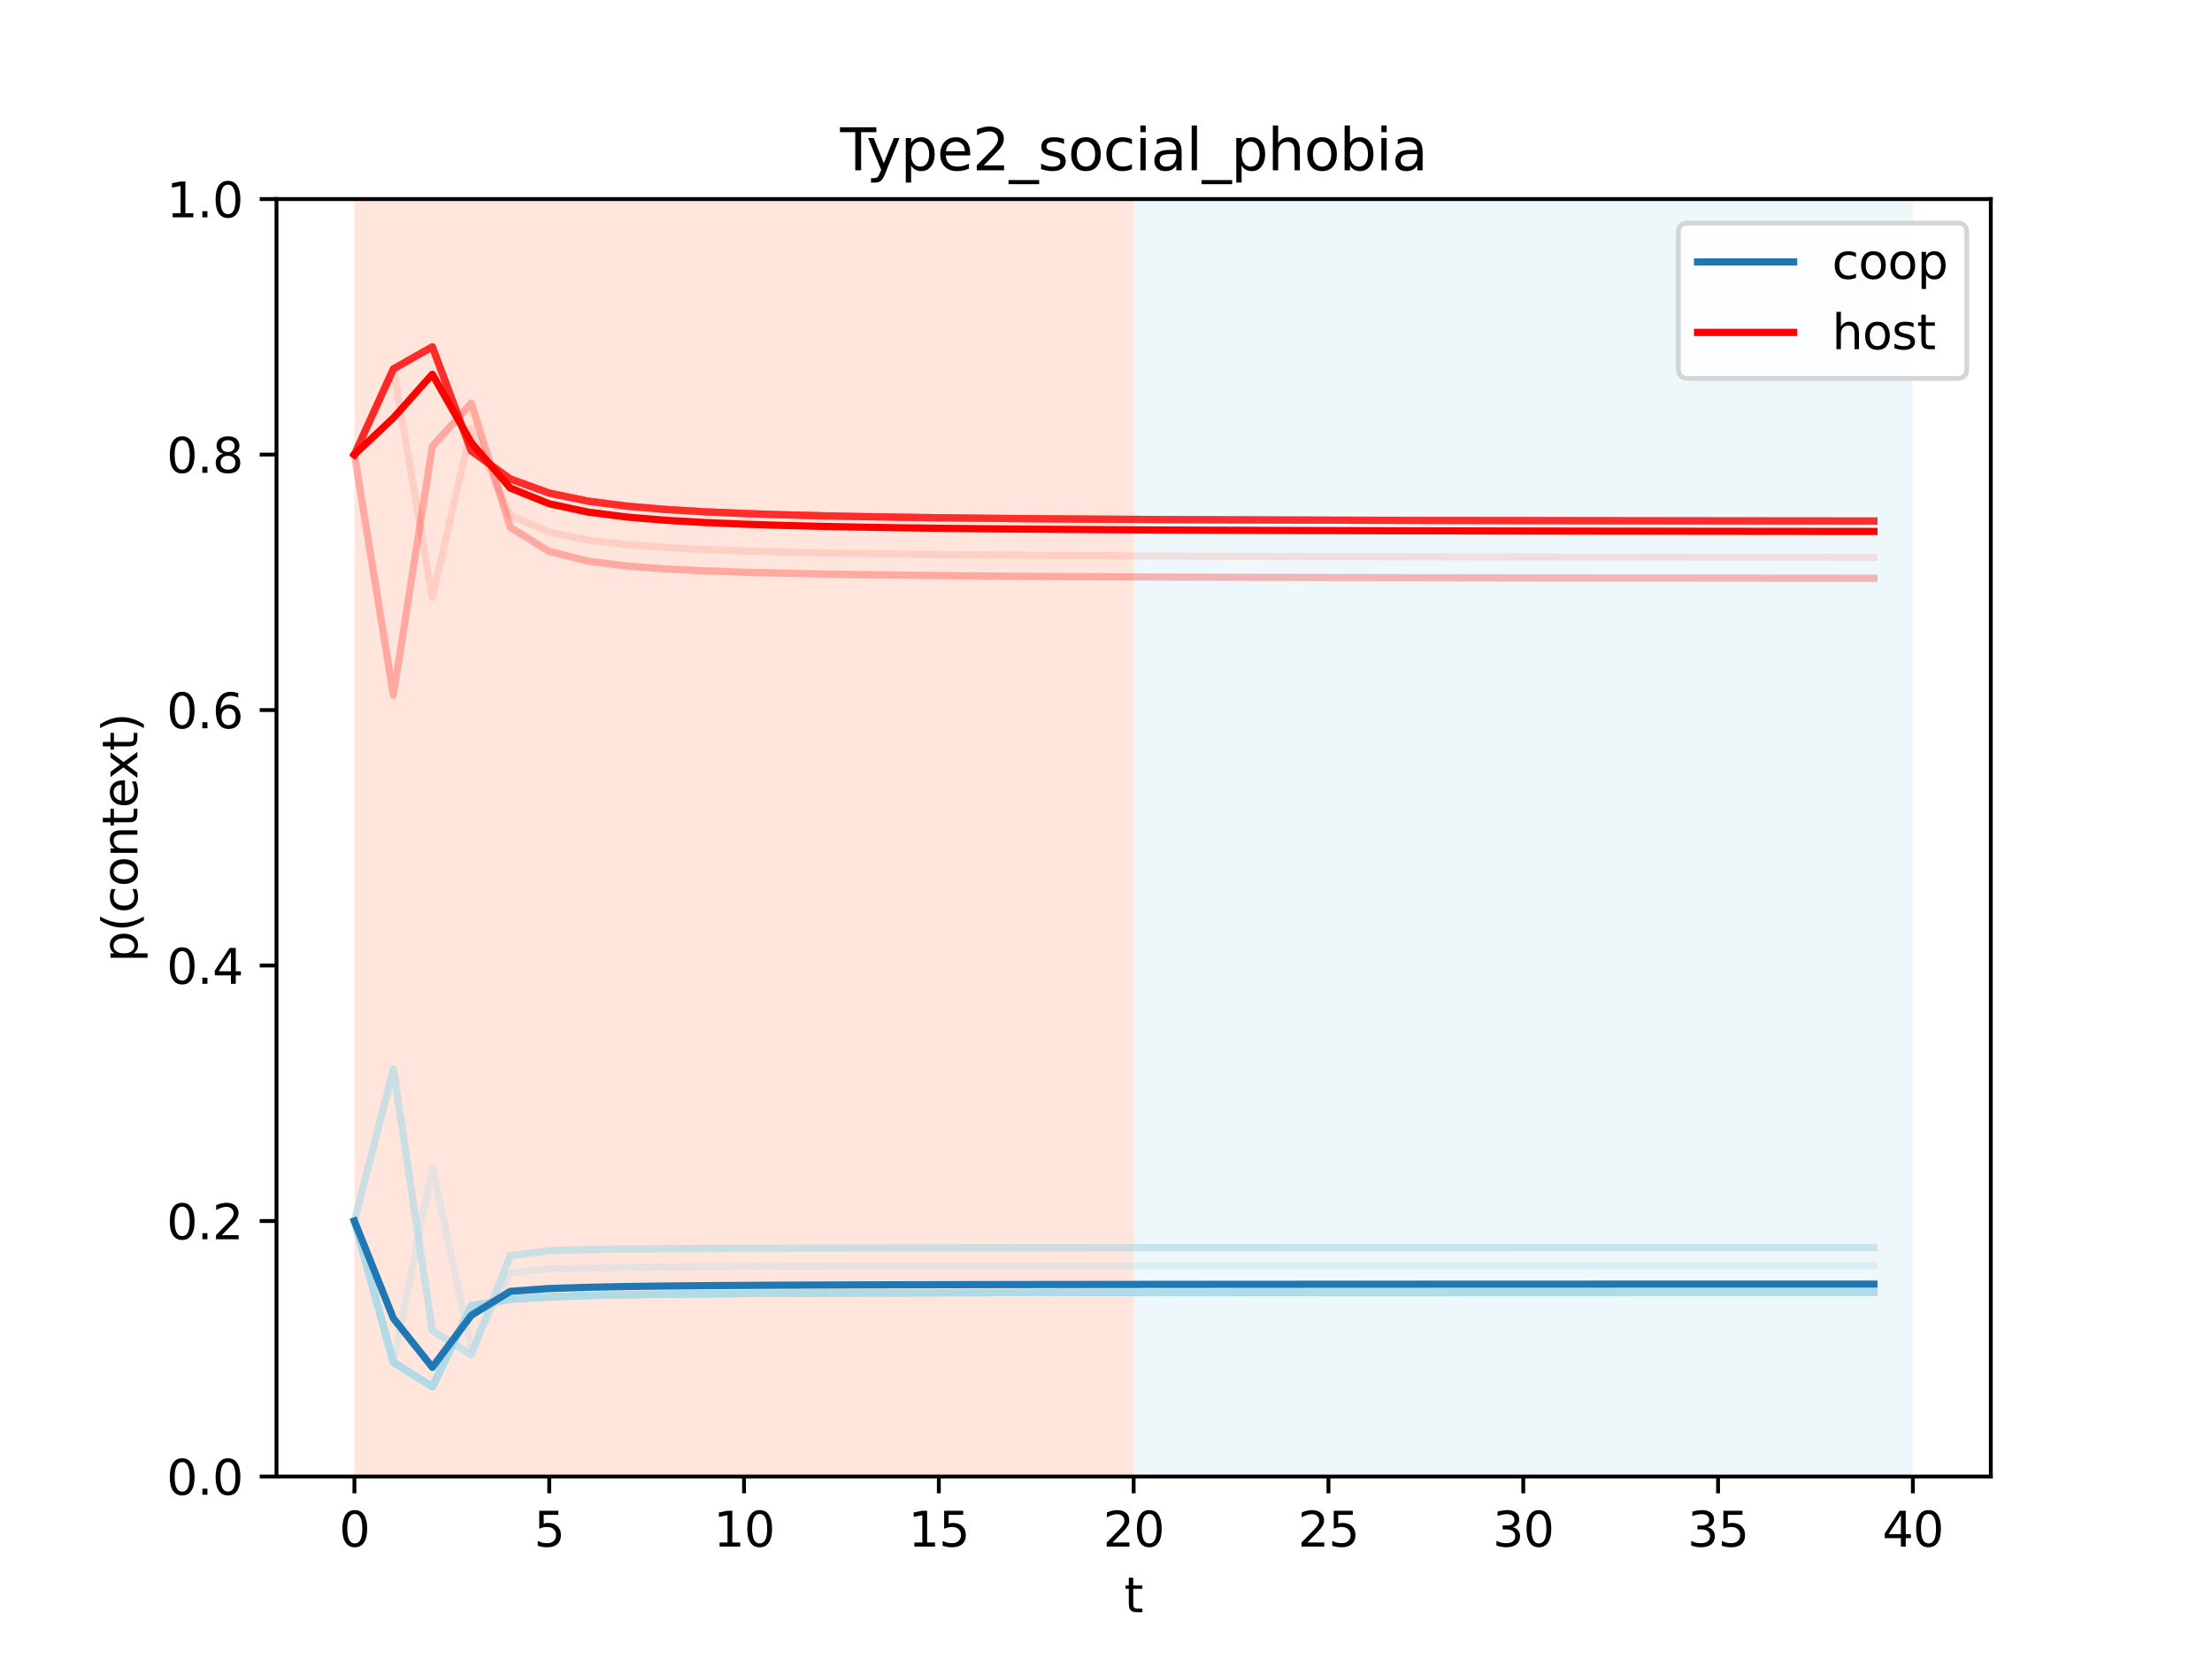<?xml version="1.0" encoding="utf-8" standalone="no"?>
<!DOCTYPE svg PUBLIC "-//W3C//DTD SVG 1.1//EN"
  "http://www.w3.org/Graphics/SVG/1.1/DTD/svg11.dtd">
<svg xmlns:xlink="http://www.w3.org/1999/xlink" width="460.8pt" height="345.6pt" viewBox="0 0 460.8 345.6" xmlns="http://www.w3.org/2000/svg" version="1.1">
 <defs>
  <style type="text/css">*{stroke-linejoin: round; stroke-linecap: butt}</style>
 </defs>
 <g id="figure_1">
  <g id="patch_1">
   <path d="M 0 345.6 
L 460.8 345.6 
L 460.8 0 
L 0 0 
z
" style="fill: #ffffff"/>
  </g>
  <g id="axes_1">
   <g id="patch_2">
    <path d="M 57.6 307.584 
L 414.72 307.584 
L 414.72 41.472 
L 57.6 41.472 
z
" style="fill: #ffffff"/>
   </g>
   <g id="patch_3">
    <path d="M 73.833 307.584 
L 73.833 41.472 
L 236.16 41.472 
L 236.16 307.584 
z
" clip-path="url(#p44772dbe8a)" style="fill: #ff7f50; opacity: 0.2"/>
   </g>
   <g id="patch_4">
    <path d="M 236.16 307.584 
L 236.16 41.472 
L 398.487 41.472 
L 398.487 307.584 
z
" clip-path="url(#p44772dbe8a)" style="fill: #add8e6; opacity: 0.2"/>
   </g>
   <g id="matplotlib.axis_1">
    <g id="xtick_1">
     <g id="line2d_1">
      <defs>
       <path id="m738ee4edea" d="M 0 0 
L 0 3.5 
" style="stroke: #000000; stroke-width: 0.8"/>
      </defs>
      <g>
       <use xlink:href="#m738ee4edea" x="73.833" y="307.584" style="stroke: #000000; stroke-width: 0.8"/>
      </g>
     </g>
     <g id="text_1">
      <!-- 0 -->
      <g transform="translate(70.651 322.182) scale(0.1 -0.1)">
       <defs>
        <path id="DejaVuSans-30" d="M 2034 4250 
Q 1547 4250 1301 3770 
Q 1056 3291 1056 2328 
Q 1056 1369 1301 889 
Q 1547 409 2034 409 
Q 2525 409 2770 889 
Q 3016 1369 3016 2328 
Q 3016 3291 2770 3770 
Q 2525 4250 2034 4250 
z
M 2034 4750 
Q 2819 4750 3233 4129 
Q 3647 3509 3647 2328 
Q 3647 1150 3233 529 
Q 2819 -91 2034 -91 
Q 1250 -91 836 529 
Q 422 1150 422 2328 
Q 422 3509 836 4129 
Q 1250 4750 2034 4750 
z
" transform="scale(0.016)"/>
       </defs>
       <use xlink:href="#DejaVuSans-30"/>
      </g>
     </g>
    </g>
    <g id="xtick_2">
     <g id="line2d_2">
      <g>
       <use xlink:href="#m738ee4edea" x="114.415" y="307.584" style="stroke: #000000; stroke-width: 0.8"/>
      </g>
     </g>
     <g id="text_2">
      <!-- 5 -->
      <g transform="translate(111.233 322.182) scale(0.1 -0.1)">
       <defs>
        <path id="DejaVuSans-35" d="M 691 4666 
L 3169 4666 
L 3169 4134 
L 1269 4134 
L 1269 2991 
Q 1406 3038 1543 3061 
Q 1681 3084 1819 3084 
Q 2600 3084 3056 2656 
Q 3513 2228 3513 1497 
Q 3513 744 3044 326 
Q 2575 -91 1722 -91 
Q 1428 -91 1123 -41 
Q 819 9 494 109 
L 494 744 
Q 775 591 1075 516 
Q 1375 441 1709 441 
Q 2250 441 2565 725 
Q 2881 1009 2881 1497 
Q 2881 1984 2565 2268 
Q 2250 2553 1709 2553 
Q 1456 2553 1204 2497 
Q 953 2441 691 2322 
L 691 4666 
z
" transform="scale(0.016)"/>
       </defs>
       <use xlink:href="#DejaVuSans-35"/>
      </g>
     </g>
    </g>
    <g id="xtick_3">
     <g id="line2d_3">
      <g>
       <use xlink:href="#m738ee4edea" x="154.996" y="307.584" style="stroke: #000000; stroke-width: 0.8"/>
      </g>
     </g>
     <g id="text_3">
      <!-- 10 -->
      <g transform="translate(148.634 322.182) scale(0.1 -0.1)">
       <defs>
        <path id="DejaVuSans-31" d="M 794 531 
L 1825 531 
L 1825 4091 
L 703 3866 
L 703 4441 
L 1819 4666 
L 2450 4666 
L 2450 531 
L 3481 531 
L 3481 0 
L 794 0 
L 794 531 
z
" transform="scale(0.016)"/>
       </defs>
       <use xlink:href="#DejaVuSans-31"/>
       <use xlink:href="#DejaVuSans-30" x="63.623"/>
      </g>
     </g>
    </g>
    <g id="xtick_4">
     <g id="line2d_4">
      <g>
       <use xlink:href="#m738ee4edea" x="195.578" y="307.584" style="stroke: #000000; stroke-width: 0.8"/>
      </g>
     </g>
     <g id="text_4">
      <!-- 15 -->
      <g transform="translate(189.216 322.182) scale(0.1 -0.1)">
       <use xlink:href="#DejaVuSans-31"/>
       <use xlink:href="#DejaVuSans-35" x="63.623"/>
      </g>
     </g>
    </g>
    <g id="xtick_5">
     <g id="line2d_5">
      <g>
       <use xlink:href="#m738ee4edea" x="236.16" y="307.584" style="stroke: #000000; stroke-width: 0.8"/>
      </g>
     </g>
     <g id="text_5">
      <!-- 20 -->
      <g transform="translate(229.798 322.182) scale(0.1 -0.1)">
       <defs>
        <path id="DejaVuSans-32" d="M 1228 531 
L 3431 531 
L 3431 0 
L 469 0 
L 469 531 
Q 828 903 1448 1529 
Q 2069 2156 2228 2338 
Q 2531 2678 2651 2914 
Q 2772 3150 2772 3378 
Q 2772 3750 2511 3984 
Q 2250 4219 1831 4219 
Q 1534 4219 1204 4116 
Q 875 4013 500 3803 
L 500 4441 
Q 881 4594 1212 4672 
Q 1544 4750 1819 4750 
Q 2544 4750 2975 4387 
Q 3406 4025 3406 3419 
Q 3406 3131 3298 2873 
Q 3191 2616 2906 2266 
Q 2828 2175 2409 1742 
Q 1991 1309 1228 531 
z
" transform="scale(0.016)"/>
       </defs>
       <use xlink:href="#DejaVuSans-32"/>
       <use xlink:href="#DejaVuSans-30" x="63.623"/>
      </g>
     </g>
    </g>
    <g id="xtick_6">
     <g id="line2d_6">
      <g>
       <use xlink:href="#m738ee4edea" x="276.742" y="307.584" style="stroke: #000000; stroke-width: 0.8"/>
      </g>
     </g>
     <g id="text_6">
      <!-- 25 -->
      <g transform="translate(270.379 322.182) scale(0.1 -0.1)">
       <use xlink:href="#DejaVuSans-32"/>
       <use xlink:href="#DejaVuSans-35" x="63.623"/>
      </g>
     </g>
    </g>
    <g id="xtick_7">
     <g id="line2d_7">
      <g>
       <use xlink:href="#m738ee4edea" x="317.324" y="307.584" style="stroke: #000000; stroke-width: 0.8"/>
      </g>
     </g>
     <g id="text_7">
      <!-- 30 -->
      <g transform="translate(310.961 322.182) scale(0.1 -0.1)">
       <defs>
        <path id="DejaVuSans-33" d="M 2597 2516 
Q 3050 2419 3304 2112 
Q 3559 1806 3559 1356 
Q 3559 666 3084 287 
Q 2609 -91 1734 -91 
Q 1441 -91 1130 -33 
Q 819 25 488 141 
L 488 750 
Q 750 597 1062 519 
Q 1375 441 1716 441 
Q 2309 441 2620 675 
Q 2931 909 2931 1356 
Q 2931 1769 2642 2001 
Q 2353 2234 1838 2234 
L 1294 2234 
L 1294 2753 
L 1863 2753 
Q 2328 2753 2575 2939 
Q 2822 3125 2822 3475 
Q 2822 3834 2567 4026 
Q 2313 4219 1838 4219 
Q 1578 4219 1281 4162 
Q 984 4106 628 3988 
L 628 4550 
Q 988 4650 1302 4700 
Q 1616 4750 1894 4750 
Q 2613 4750 3031 4423 
Q 3450 4097 3450 3541 
Q 3450 3153 3228 2886 
Q 3006 2619 2597 2516 
z
" transform="scale(0.016)"/>
       </defs>
       <use xlink:href="#DejaVuSans-33"/>
       <use xlink:href="#DejaVuSans-30" x="63.623"/>
      </g>
     </g>
    </g>
    <g id="xtick_8">
     <g id="line2d_8">
      <g>
       <use xlink:href="#m738ee4edea" x="357.905" y="307.584" style="stroke: #000000; stroke-width: 0.8"/>
      </g>
     </g>
     <g id="text_8">
      <!-- 35 -->
      <g transform="translate(351.543 322.182) scale(0.1 -0.1)">
       <use xlink:href="#DejaVuSans-33"/>
       <use xlink:href="#DejaVuSans-35" x="63.623"/>
      </g>
     </g>
    </g>
    <g id="xtick_9">
     <g id="line2d_9">
      <g>
       <use xlink:href="#m738ee4edea" x="398.487" y="307.584" style="stroke: #000000; stroke-width: 0.8"/>
      </g>
     </g>
     <g id="text_9">
      <!-- 40 -->
      <g transform="translate(392.125 322.182) scale(0.1 -0.1)">
       <defs>
        <path id="DejaVuSans-34" d="M 2419 4116 
L 825 1625 
L 2419 1625 
L 2419 4116 
z
M 2253 4666 
L 3047 4666 
L 3047 1625 
L 3713 1625 
L 3713 1100 
L 3047 1100 
L 3047 0 
L 2419 0 
L 2419 1100 
L 313 1100 
L 313 1709 
L 2253 4666 
z
" transform="scale(0.016)"/>
       </defs>
       <use xlink:href="#DejaVuSans-34"/>
       <use xlink:href="#DejaVuSans-30" x="63.623"/>
      </g>
     </g>
    </g>
    <g id="text_10">
     <!-- t -->
     <g transform="translate(234.2 335.861) scale(0.1 -0.1)">
      <defs>
       <path id="DejaVuSans-74" d="M 1172 4494 
L 1172 3500 
L 2356 3500 
L 2356 3053 
L 1172 3053 
L 1172 1153 
Q 1172 725 1289 603 
Q 1406 481 1766 481 
L 2356 481 
L 2356 0 
L 1766 0 
Q 1100 0 847 248 
Q 594 497 594 1153 
L 594 3053 
L 172 3053 
L 172 3500 
L 594 3500 
L 594 4494 
L 1172 4494 
z
" transform="scale(0.016)"/>
      </defs>
      <use xlink:href="#DejaVuSans-74"/>
     </g>
    </g>
   </g>
   <g id="matplotlib.axis_2">
    <g id="ytick_1">
     <g id="line2d_10">
      <defs>
       <path id="mf6fa0352c6" d="M 0 0 
L -3.5 0 
" style="stroke: #000000; stroke-width: 0.8"/>
      </defs>
      <g>
       <use xlink:href="#mf6fa0352c6" x="57.6" y="307.584" style="stroke: #000000; stroke-width: 0.8"/>
      </g>
     </g>
     <g id="text_11">
      <!-- 0.0 -->
      <g transform="translate(34.697 311.383) scale(0.1 -0.1)">
       <defs>
        <path id="DejaVuSans-2e" d="M 684 794 
L 1344 794 
L 1344 0 
L 684 0 
L 684 794 
z
" transform="scale(0.016)"/>
       </defs>
       <use xlink:href="#DejaVuSans-30"/>
       <use xlink:href="#DejaVuSans-2e" x="63.623"/>
       <use xlink:href="#DejaVuSans-30" x="95.41"/>
      </g>
     </g>
    </g>
    <g id="ytick_2">
     <g id="line2d_11">
      <g>
       <use xlink:href="#mf6fa0352c6" x="57.6" y="254.362" style="stroke: #000000; stroke-width: 0.8"/>
      </g>
     </g>
     <g id="text_12">
      <!-- 0.2 -->
      <g transform="translate(34.697 258.161) scale(0.1 -0.1)">
       <use xlink:href="#DejaVuSans-30"/>
       <use xlink:href="#DejaVuSans-2e" x="63.623"/>
       <use xlink:href="#DejaVuSans-32" x="95.41"/>
      </g>
     </g>
    </g>
    <g id="ytick_3">
     <g id="line2d_12">
      <g>
       <use xlink:href="#mf6fa0352c6" x="57.6" y="201.139" style="stroke: #000000; stroke-width: 0.8"/>
      </g>
     </g>
     <g id="text_13">
      <!-- 0.4 -->
      <g transform="translate(34.697 204.938) scale(0.1 -0.1)">
       <use xlink:href="#DejaVuSans-30"/>
       <use xlink:href="#DejaVuSans-2e" x="63.623"/>
       <use xlink:href="#DejaVuSans-34" x="95.41"/>
      </g>
     </g>
    </g>
    <g id="ytick_4">
     <g id="line2d_13">
      <g>
       <use xlink:href="#mf6fa0352c6" x="57.6" y="147.917" style="stroke: #000000; stroke-width: 0.8"/>
      </g>
     </g>
     <g id="text_14">
      <!-- 0.6 -->
      <g transform="translate(34.697 151.716) scale(0.1 -0.1)">
       <defs>
        <path id="DejaVuSans-36" d="M 2113 2584 
Q 1688 2584 1439 2293 
Q 1191 2003 1191 1497 
Q 1191 994 1439 701 
Q 1688 409 2113 409 
Q 2538 409 2786 701 
Q 3034 994 3034 1497 
Q 3034 2003 2786 2293 
Q 2538 2584 2113 2584 
z
M 3366 4563 
L 3366 3988 
Q 3128 4100 2886 4159 
Q 2644 4219 2406 4219 
Q 1781 4219 1451 3797 
Q 1122 3375 1075 2522 
Q 1259 2794 1537 2939 
Q 1816 3084 2150 3084 
Q 2853 3084 3261 2657 
Q 3669 2231 3669 1497 
Q 3669 778 3244 343 
Q 2819 -91 2113 -91 
Q 1303 -91 875 529 
Q 447 1150 447 2328 
Q 447 3434 972 4092 
Q 1497 4750 2381 4750 
Q 2619 4750 2861 4703 
Q 3103 4656 3366 4563 
z
" transform="scale(0.016)"/>
       </defs>
       <use xlink:href="#DejaVuSans-30"/>
       <use xlink:href="#DejaVuSans-2e" x="63.623"/>
       <use xlink:href="#DejaVuSans-36" x="95.41"/>
      </g>
     </g>
    </g>
    <g id="ytick_5">
     <g id="line2d_14">
      <g>
       <use xlink:href="#mf6fa0352c6" x="57.6" y="94.694" style="stroke: #000000; stroke-width: 0.8"/>
      </g>
     </g>
     <g id="text_15">
      <!-- 0.8 -->
      <g transform="translate(34.697 98.494) scale(0.1 -0.1)">
       <defs>
        <path id="DejaVuSans-38" d="M 2034 2216 
Q 1584 2216 1326 1975 
Q 1069 1734 1069 1313 
Q 1069 891 1326 650 
Q 1584 409 2034 409 
Q 2484 409 2743 651 
Q 3003 894 3003 1313 
Q 3003 1734 2745 1975 
Q 2488 2216 2034 2216 
z
M 1403 2484 
Q 997 2584 770 2862 
Q 544 3141 544 3541 
Q 544 4100 942 4425 
Q 1341 4750 2034 4750 
Q 2731 4750 3128 4425 
Q 3525 4100 3525 3541 
Q 3525 3141 3298 2862 
Q 3072 2584 2669 2484 
Q 3125 2378 3379 2068 
Q 3634 1759 3634 1313 
Q 3634 634 3220 271 
Q 2806 -91 2034 -91 
Q 1263 -91 848 271 
Q 434 634 434 1313 
Q 434 1759 690 2068 
Q 947 2378 1403 2484 
z
M 1172 3481 
Q 1172 3119 1398 2916 
Q 1625 2713 2034 2713 
Q 2441 2713 2670 2916 
Q 2900 3119 2900 3481 
Q 2900 3844 2670 4047 
Q 2441 4250 2034 4250 
Q 1625 4250 1398 4047 
Q 1172 3844 1172 3481 
z
" transform="scale(0.016)"/>
       </defs>
       <use xlink:href="#DejaVuSans-30"/>
       <use xlink:href="#DejaVuSans-2e" x="63.623"/>
       <use xlink:href="#DejaVuSans-38" x="95.41"/>
      </g>
     </g>
    </g>
    <g id="ytick_6">
     <g id="line2d_15">
      <g>
       <use xlink:href="#mf6fa0352c6" x="57.6" y="41.472" style="stroke: #000000; stroke-width: 0.8"/>
      </g>
     </g>
     <g id="text_16">
      <!-- 1.0 -->
      <g transform="translate(34.697 45.271) scale(0.1 -0.1)">
       <use xlink:href="#DejaVuSans-31"/>
       <use xlink:href="#DejaVuSans-2e" x="63.623"/>
       <use xlink:href="#DejaVuSans-30" x="95.41"/>
      </g>
     </g>
    </g>
    <g id="text_17">
     <!-- p(context) -->
     <g transform="translate(28.617 200.45) rotate(-90) scale(0.1 -0.1)">
      <defs>
       <path id="DejaVuSans-70" d="M 1159 525 
L 1159 -1331 
L 581 -1331 
L 581 3500 
L 1159 3500 
L 1159 2969 
Q 1341 3281 1617 3432 
Q 1894 3584 2278 3584 
Q 2916 3584 3314 3078 
Q 3713 2572 3713 1747 
Q 3713 922 3314 415 
Q 2916 -91 2278 -91 
Q 1894 -91 1617 61 
Q 1341 213 1159 525 
z
M 3116 1747 
Q 3116 2381 2855 2742 
Q 2594 3103 2138 3103 
Q 1681 3103 1420 2742 
Q 1159 2381 1159 1747 
Q 1159 1113 1420 752 
Q 1681 391 2138 391 
Q 2594 391 2855 752 
Q 3116 1113 3116 1747 
z
" transform="scale(0.016)"/>
       <path id="DejaVuSans-28" d="M 1984 4856 
Q 1566 4138 1362 3434 
Q 1159 2731 1159 2009 
Q 1159 1288 1364 580 
Q 1569 -128 1984 -844 
L 1484 -844 
Q 1016 -109 783 600 
Q 550 1309 550 2009 
Q 550 2706 781 3412 
Q 1013 4119 1484 4856 
L 1984 4856 
z
" transform="scale(0.016)"/>
       <path id="DejaVuSans-63" d="M 3122 3366 
L 3122 2828 
Q 2878 2963 2633 3030 
Q 2388 3097 2138 3097 
Q 1578 3097 1268 2742 
Q 959 2388 959 1747 
Q 959 1106 1268 751 
Q 1578 397 2138 397 
Q 2388 397 2633 464 
Q 2878 531 3122 666 
L 3122 134 
Q 2881 22 2623 -34 
Q 2366 -91 2075 -91 
Q 1284 -91 818 406 
Q 353 903 353 1747 
Q 353 2603 823 3093 
Q 1294 3584 2113 3584 
Q 2378 3584 2631 3529 
Q 2884 3475 3122 3366 
z
" transform="scale(0.016)"/>
       <path id="DejaVuSans-6f" d="M 1959 3097 
Q 1497 3097 1228 2736 
Q 959 2375 959 1747 
Q 959 1119 1226 758 
Q 1494 397 1959 397 
Q 2419 397 2687 759 
Q 2956 1122 2956 1747 
Q 2956 2369 2687 2733 
Q 2419 3097 1959 3097 
z
M 1959 3584 
Q 2709 3584 3137 3096 
Q 3566 2609 3566 1747 
Q 3566 888 3137 398 
Q 2709 -91 1959 -91 
Q 1206 -91 779 398 
Q 353 888 353 1747 
Q 353 2609 779 3096 
Q 1206 3584 1959 3584 
z
" transform="scale(0.016)"/>
       <path id="DejaVuSans-6e" d="M 3513 2113 
L 3513 0 
L 2938 0 
L 2938 2094 
Q 2938 2591 2744 2837 
Q 2550 3084 2163 3084 
Q 1697 3084 1428 2787 
Q 1159 2491 1159 1978 
L 1159 0 
L 581 0 
L 581 3500 
L 1159 3500 
L 1159 2956 
Q 1366 3272 1645 3428 
Q 1925 3584 2291 3584 
Q 2894 3584 3203 3211 
Q 3513 2838 3513 2113 
z
" transform="scale(0.016)"/>
       <path id="DejaVuSans-65" d="M 3597 1894 
L 3597 1613 
L 953 1613 
Q 991 1019 1311 708 
Q 1631 397 2203 397 
Q 2534 397 2845 478 
Q 3156 559 3463 722 
L 3463 178 
Q 3153 47 2828 -22 
Q 2503 -91 2169 -91 
Q 1331 -91 842 396 
Q 353 884 353 1716 
Q 353 2575 817 3079 
Q 1281 3584 2069 3584 
Q 2775 3584 3186 3129 
Q 3597 2675 3597 1894 
z
M 3022 2063 
Q 3016 2534 2758 2815 
Q 2500 3097 2075 3097 
Q 1594 3097 1305 2825 
Q 1016 2553 972 2059 
L 3022 2063 
z
" transform="scale(0.016)"/>
       <path id="DejaVuSans-78" d="M 3513 3500 
L 2247 1797 
L 3578 0 
L 2900 0 
L 1881 1375 
L 863 0 
L 184 0 
L 1544 1831 
L 300 3500 
L 978 3500 
L 1906 2253 
L 2834 3500 
L 3513 3500 
z
" transform="scale(0.016)"/>
       <path id="DejaVuSans-29" d="M 513 4856 
L 1013 4856 
Q 1481 4119 1714 3412 
Q 1947 2706 1947 2009 
Q 1947 1309 1714 600 
Q 1481 -109 1013 -844 
L 513 -844 
Q 928 -128 1133 580 
Q 1338 1288 1338 2009 
Q 1338 2731 1133 3434 
Q 928 4138 513 4856 
z
" transform="scale(0.016)"/>
      </defs>
      <use xlink:href="#DejaVuSans-70"/>
      <use xlink:href="#DejaVuSans-28" x="63.477"/>
      <use xlink:href="#DejaVuSans-63" x="102.49"/>
      <use xlink:href="#DejaVuSans-6f" x="157.471"/>
      <use xlink:href="#DejaVuSans-6e" x="218.652"/>
      <use xlink:href="#DejaVuSans-74" x="282.031"/>
      <use xlink:href="#DejaVuSans-65" x="321.24"/>
      <use xlink:href="#DejaVuSans-78" x="381.014"/>
      <use xlink:href="#DejaVuSans-74" x="440.193"/>
      <use xlink:href="#DejaVuSans-29" x="479.402"/>
     </g>
    </g>
   </g>
   <g id="line2d_16">
    <path d="M 73.833 254.362 
L 81.949 283.806 
L 90.065 288.869 
L 98.182 272.012 
L 106.298 270.643 
L 114.415 270.163 
L 122.531 269.891 
L 130.647 269.72 
L 138.764 269.605 
L 146.88 269.523 
L 154.996 269.462 
L 163.113 269.415 
L 171.229 269.378 
L 179.345 269.349 
L 187.462 269.325 
L 195.578 269.305 
L 203.695 269.288 
L 211.811 269.274 
L 219.927 269.262 
L 228.044 269.252 
L 236.16 269.243 
L 244.276 269.235 
L 252.393 269.228 
L 260.509 269.222 
L 268.625 269.216 
L 276.742 269.211 
L 284.858 269.207 
L 292.975 269.203 
L 301.091 269.2 
L 309.207 269.197 
L 317.324 269.194 
L 325.44 269.191 
L 333.556 269.189 
L 341.673 269.186 
L 349.789 269.184 
L 357.905 269.183 
L 366.022 269.181 
L 374.138 269.179 
L 382.255 269.178 
L 390.371 269.176 
" clip-path="url(#p44772dbe8a)" style="fill: none; stroke: #add8e6; stroke-opacity: 0.3; stroke-width: 1.5; stroke-linecap: square"/>
   </g>
   <g id="line2d_17">
    <path d="M 73.833 254.362 
L 81.949 283.806 
L 90.065 288.869 
L 98.182 272.012 
L 106.298 270.643 
L 114.415 270.163 
L 122.531 269.891 
L 130.647 269.72 
L 138.764 269.605 
L 146.88 269.523 
L 154.996 269.462 
L 163.113 269.415 
L 171.229 269.378 
L 179.345 269.349 
L 187.462 269.325 
L 195.578 269.305 
L 203.695 269.288 
L 211.811 269.274 
L 219.927 269.262 
L 228.044 269.252 
L 236.16 269.243 
L 244.276 269.235 
L 252.393 269.228 
L 260.509 269.222 
L 268.625 269.216 
L 276.742 269.211 
L 284.858 269.207 
L 292.975 269.203 
L 301.091 269.2 
L 309.207 269.197 
L 317.324 269.194 
L 325.44 269.191 
L 333.556 269.189 
L 341.673 269.186 
L 349.789 269.184 
L 357.905 269.183 
L 366.022 269.181 
L 374.138 269.179 
L 382.255 269.178 
L 390.371 269.176 
" clip-path="url(#p44772dbe8a)" style="fill: none; stroke: #add8e6; stroke-opacity: 0.3; stroke-width: 1.5; stroke-linecap: square"/>
   </g>
   <g id="line2d_18">
    <path d="M 73.833 254.362 
L 81.949 283.806 
L 90.065 288.869 
L 98.182 272.012 
L 106.298 270.643 
L 114.415 270.163 
L 122.531 269.891 
L 130.647 269.72 
L 138.764 269.605 
L 146.88 269.523 
L 154.996 269.462 
L 163.113 269.415 
L 171.229 269.378 
L 179.345 269.349 
L 187.462 269.325 
L 195.578 269.305 
L 203.695 269.288 
L 211.811 269.274 
L 219.927 269.262 
L 228.044 269.252 
L 236.16 269.243 
L 244.276 269.235 
L 252.393 269.228 
L 260.509 269.222 
L 268.625 269.216 
L 276.742 269.211 
L 284.858 269.207 
L 292.975 269.203 
L 301.091 269.2 
L 309.207 269.197 
L 317.324 269.194 
L 325.44 269.191 
L 333.556 269.189 
L 341.673 269.186 
L 349.789 269.184 
L 357.905 269.183 
L 366.022 269.181 
L 374.138 269.179 
L 382.255 269.178 
L 390.371 269.176 
" clip-path="url(#p44772dbe8a)" style="fill: none; stroke: #add8e6; stroke-opacity: 0.3; stroke-width: 1.5; stroke-linecap: square"/>
   </g>
   <g id="line2d_19">
    <path d="M 73.833 254.362 
L 81.949 283.806 
L 90.065 288.869 
L 98.182 272.012 
L 106.298 270.643 
L 114.415 270.163 
L 122.531 269.891 
L 130.647 269.72 
L 138.764 269.605 
L 146.88 269.523 
L 154.996 269.462 
L 163.113 269.415 
L 171.229 269.378 
L 179.345 269.349 
L 187.462 269.325 
L 195.578 269.305 
L 203.695 269.288 
L 211.811 269.274 
L 219.927 269.262 
L 228.044 269.252 
L 236.16 269.243 
L 244.276 269.235 
L 252.393 269.228 
L 260.509 269.222 
L 268.625 269.216 
L 276.742 269.211 
L 284.858 269.207 
L 292.975 269.203 
L 301.091 269.2 
L 309.207 269.197 
L 317.324 269.194 
L 325.44 269.191 
L 333.556 269.189 
L 341.673 269.186 
L 349.789 269.184 
L 357.905 269.183 
L 366.022 269.181 
L 374.138 269.179 
L 382.255 269.178 
L 390.371 269.176 
" clip-path="url(#p44772dbe8a)" style="fill: none; stroke: #add8e6; stroke-opacity: 0.3; stroke-width: 1.5; stroke-linecap: square"/>
   </g>
   <g id="line2d_20">
    <path d="M 73.833 254.362 
L 81.949 283.806 
L 90.065 288.869 
L 98.182 272.012 
L 106.298 270.643 
L 114.415 270.163 
L 122.531 269.891 
L 130.647 269.72 
L 138.764 269.605 
L 146.88 269.523 
L 154.996 269.462 
L 163.113 269.415 
L 171.229 269.378 
L 179.345 269.349 
L 187.462 269.325 
L 195.578 269.305 
L 203.695 269.288 
L 211.811 269.274 
L 219.927 269.262 
L 228.044 269.252 
L 236.16 269.243 
L 244.276 269.235 
L 252.393 269.228 
L 260.509 269.222 
L 268.625 269.216 
L 276.742 269.211 
L 284.858 269.207 
L 292.975 269.203 
L 301.091 269.2 
L 309.207 269.197 
L 317.324 269.194 
L 325.44 269.191 
L 333.556 269.189 
L 341.673 269.186 
L 349.789 269.184 
L 357.905 269.183 
L 366.022 269.181 
L 374.138 269.179 
L 382.255 269.178 
L 390.371 269.176 
" clip-path="url(#p44772dbe8a)" style="fill: none; stroke: #add8e6; stroke-opacity: 0.3; stroke-width: 1.5; stroke-linecap: square"/>
   </g>
   <g id="line2d_21">
    <path d="M 73.833 254.362 
L 81.949 283.806 
L 90.065 288.869 
L 98.182 272.012 
L 106.298 270.643 
L 114.415 270.163 
L 122.531 269.891 
L 130.647 269.72 
L 138.764 269.605 
L 146.88 269.523 
L 154.996 269.462 
L 163.113 269.415 
L 171.229 269.378 
L 179.345 269.349 
L 187.462 269.325 
L 195.578 269.305 
L 203.695 269.288 
L 211.811 269.274 
L 219.927 269.262 
L 228.044 269.252 
L 236.16 269.243 
L 244.276 269.235 
L 252.393 269.228 
L 260.509 269.222 
L 268.625 269.216 
L 276.742 269.211 
L 284.858 269.207 
L 292.975 269.203 
L 301.091 269.2 
L 309.207 269.197 
L 317.324 269.194 
L 325.44 269.191 
L 333.556 269.189 
L 341.673 269.186 
L 349.789 269.184 
L 357.905 269.183 
L 366.022 269.181 
L 374.138 269.179 
L 382.255 269.178 
L 390.371 269.176 
" clip-path="url(#p44772dbe8a)" style="fill: none; stroke: #add8e6; stroke-opacity: 0.3; stroke-width: 1.5; stroke-linecap: square"/>
   </g>
   <g id="line2d_22">
    <path d="M 73.833 254.362 
L 81.949 283.806 
L 90.065 243.297 
L 98.182 281.098 
L 106.298 265.144 
L 114.415 264.351 
L 122.531 264.139 
L 130.647 264.019 
L 138.764 263.941 
L 146.88 263.885 
L 154.996 263.844 
L 163.113 263.813 
L 171.229 263.788 
L 179.345 263.768 
L 187.462 263.751 
L 195.578 263.737 
L 203.695 263.726 
L 211.811 263.716 
L 219.927 263.708 
L 228.044 263.701 
L 236.16 263.695 
L 244.276 263.689 
L 252.393 263.684 
L 260.509 263.68 
L 268.625 263.676 
L 276.742 263.673 
L 284.858 263.67 
L 292.975 263.667 
L 301.091 263.665 
L 309.207 263.663 
L 317.324 263.661 
L 325.44 263.659 
L 333.556 263.657 
L 341.673 263.656 
L 349.789 263.654 
L 357.905 263.653 
L 366.022 263.652 
L 374.138 263.651 
L 382.255 263.65 
L 390.371 263.649 
" clip-path="url(#p44772dbe8a)" style="fill: none; stroke: #add8e6; stroke-opacity: 0.3; stroke-width: 1.5; stroke-linecap: square"/>
   </g>
   <g id="line2d_23">
    <path d="M 73.833 254.362 
L 81.949 222.664 
L 90.065 277.187 
L 98.182 282.245 
L 106.298 261.572 
L 114.415 260.527 
L 122.531 260.308 
L 130.647 260.197 
L 138.764 260.129 
L 146.88 260.081 
L 154.996 260.045 
L 163.113 260.018 
L 171.229 259.996 
L 179.345 259.979 
L 187.462 259.964 
L 195.578 259.952 
L 203.695 259.942 
L 211.811 259.934 
L 219.927 259.926 
L 228.044 259.92 
L 236.16 259.915 
L 244.276 259.91 
L 252.393 259.905 
L 260.509 259.902 
L 268.625 259.898 
L 276.742 259.895 
L 284.858 259.893 
L 292.975 259.89 
L 301.091 259.888 
L 309.207 259.886 
L 317.324 259.884 
L 325.44 259.883 
L 333.556 259.881 
L 341.673 259.88 
L 349.789 259.879 
L 357.905 259.877 
L 366.022 259.876 
L 374.138 259.875 
L 382.255 259.874 
L 390.371 259.874 
" clip-path="url(#p44772dbe8a)" style="fill: none; stroke: #add8e6; stroke-opacity: 0.3; stroke-width: 1.5; stroke-linecap: square"/>
   </g>
   <g id="line2d_24">
    <path d="M 73.833 254.362 
L 81.949 283.806 
L 90.065 288.869 
L 98.182 272.012 
L 106.298 270.643 
L 114.415 270.163 
L 122.531 269.891 
L 130.647 269.72 
L 138.764 269.605 
L 146.88 269.523 
L 154.996 269.462 
L 163.113 269.415 
L 171.229 269.378 
L 179.345 269.349 
L 187.462 269.325 
L 195.578 269.305 
L 203.695 269.288 
L 211.811 269.274 
L 219.927 269.262 
L 228.044 269.252 
L 236.16 269.243 
L 244.276 269.235 
L 252.393 269.228 
L 260.509 269.222 
L 268.625 269.216 
L 276.742 269.211 
L 284.858 269.207 
L 292.975 269.203 
L 301.091 269.2 
L 309.207 269.197 
L 317.324 269.194 
L 325.44 269.191 
L 333.556 269.189 
L 341.673 269.186 
L 349.789 269.184 
L 357.905 269.183 
L 366.022 269.181 
L 374.138 269.179 
L 382.255 269.178 
L 390.371 269.176 
" clip-path="url(#p44772dbe8a)" style="fill: none; stroke: #add8e6; stroke-opacity: 0.3; stroke-width: 1.5; stroke-linecap: square"/>
   </g>
   <g id="line2d_25">
    <path d="M 73.833 254.362 
L 81.949 283.806 
L 90.065 288.869 
L 98.182 272.012 
L 106.298 270.643 
L 114.415 270.163 
L 122.531 269.891 
L 130.647 269.72 
L 138.764 269.605 
L 146.88 269.523 
L 154.996 269.462 
L 163.113 269.415 
L 171.229 269.378 
L 179.345 269.349 
L 187.462 269.325 
L 195.578 269.305 
L 203.695 269.288 
L 211.811 269.274 
L 219.927 269.262 
L 228.044 269.252 
L 236.16 269.243 
L 244.276 269.235 
L 252.393 269.228 
L 260.509 269.222 
L 268.625 269.216 
L 276.742 269.211 
L 284.858 269.207 
L 292.975 269.203 
L 301.091 269.2 
L 309.207 269.197 
L 317.324 269.194 
L 325.44 269.191 
L 333.556 269.189 
L 341.673 269.186 
L 349.789 269.184 
L 357.905 269.183 
L 366.022 269.181 
L 374.138 269.179 
L 382.255 269.178 
L 390.371 269.176 
" clip-path="url(#p44772dbe8a)" style="fill: none; stroke: #add8e6; stroke-opacity: 0.3; stroke-width: 1.5; stroke-linecap: square"/>
   </g>
   <g id="line2d_26">
    <path d="M 73.833 254.362 
L 81.949 283.806 
L 90.065 288.869 
L 98.182 272.012 
L 106.298 270.643 
L 114.415 270.163 
L 122.531 269.891 
L 130.647 269.72 
L 138.764 269.605 
L 146.88 269.523 
L 154.996 269.462 
L 163.113 269.415 
L 171.229 269.378 
L 179.345 269.349 
L 187.462 269.325 
L 195.578 269.305 
L 203.695 269.288 
L 211.811 269.274 
L 219.927 269.262 
L 228.044 269.252 
L 236.16 269.243 
L 244.276 269.235 
L 252.393 269.228 
L 260.509 269.222 
L 268.625 269.216 
L 276.742 269.211 
L 284.858 269.207 
L 292.975 269.203 
L 301.091 269.2 
L 309.207 269.197 
L 317.324 269.194 
L 325.44 269.191 
L 333.556 269.189 
L 341.673 269.186 
L 349.789 269.184 
L 357.905 269.183 
L 366.022 269.181 
L 374.138 269.179 
L 382.255 269.178 
L 390.371 269.176 
" clip-path="url(#p44772dbe8a)" style="fill: none; stroke: #add8e6; stroke-opacity: 0.3; stroke-width: 1.5; stroke-linecap: square"/>
   </g>
   <g id="line2d_27">
    <path d="M 73.833 254.362 
L 81.949 283.806 
L 90.065 288.869 
L 98.182 272.012 
L 106.298 270.643 
L 114.415 270.163 
L 122.531 269.891 
L 130.647 269.72 
L 138.764 269.605 
L 146.88 269.523 
L 154.996 269.462 
L 163.113 269.415 
L 171.229 269.378 
L 179.345 269.349 
L 187.462 269.325 
L 195.578 269.305 
L 203.695 269.288 
L 211.811 269.274 
L 219.927 269.262 
L 228.044 269.252 
L 236.16 269.243 
L 244.276 269.235 
L 252.393 269.228 
L 260.509 269.222 
L 268.625 269.216 
L 276.742 269.211 
L 284.858 269.207 
L 292.975 269.203 
L 301.091 269.2 
L 309.207 269.197 
L 317.324 269.194 
L 325.44 269.191 
L 333.556 269.189 
L 341.673 269.186 
L 349.789 269.184 
L 357.905 269.183 
L 366.022 269.181 
L 374.138 269.179 
L 382.255 269.178 
L 390.371 269.176 
" clip-path="url(#p44772dbe8a)" style="fill: none; stroke: #add8e6; stroke-opacity: 0.3; stroke-width: 1.5; stroke-linecap: square"/>
   </g>
   <g id="line2d_28">
    <path d="M 73.833 254.362 
L 81.949 283.806 
L 90.065 288.869 
L 98.182 272.012 
L 106.298 270.643 
L 114.415 270.163 
L 122.531 269.891 
L 130.647 269.72 
L 138.764 269.605 
L 146.88 269.523 
L 154.996 269.462 
L 163.113 269.415 
L 171.229 269.378 
L 179.345 269.349 
L 187.462 269.325 
L 195.578 269.305 
L 203.695 269.288 
L 211.811 269.274 
L 219.927 269.262 
L 228.044 269.252 
L 236.16 269.243 
L 244.276 269.235 
L 252.393 269.228 
L 260.509 269.222 
L 268.625 269.216 
L 276.742 269.211 
L 284.858 269.207 
L 292.975 269.203 
L 301.091 269.2 
L 309.207 269.197 
L 317.324 269.194 
L 325.44 269.191 
L 333.556 269.189 
L 341.673 269.186 
L 349.789 269.184 
L 357.905 269.183 
L 366.022 269.181 
L 374.138 269.179 
L 382.255 269.178 
L 390.371 269.176 
" clip-path="url(#p44772dbe8a)" style="fill: none; stroke: #add8e6; stroke-opacity: 0.3; stroke-width: 1.5; stroke-linecap: square"/>
   </g>
   <g id="line2d_29">
    <path d="M 73.833 254.362 
L 81.949 283.806 
L 90.065 288.869 
L 98.182 272.012 
L 106.298 270.643 
L 114.415 270.163 
L 122.531 269.891 
L 130.647 269.72 
L 138.764 269.605 
L 146.88 269.523 
L 154.996 269.462 
L 163.113 269.415 
L 171.229 269.378 
L 179.345 269.349 
L 187.462 269.325 
L 195.578 269.305 
L 203.695 269.288 
L 211.811 269.274 
L 219.927 269.262 
L 228.044 269.252 
L 236.16 269.243 
L 244.276 269.235 
L 252.393 269.228 
L 260.509 269.222 
L 268.625 269.216 
L 276.742 269.211 
L 284.858 269.207 
L 292.975 269.203 
L 301.091 269.2 
L 309.207 269.197 
L 317.324 269.194 
L 325.44 269.191 
L 333.556 269.189 
L 341.673 269.186 
L 349.789 269.184 
L 357.905 269.183 
L 366.022 269.181 
L 374.138 269.179 
L 382.255 269.178 
L 390.371 269.176 
" clip-path="url(#p44772dbe8a)" style="fill: none; stroke: #add8e6; stroke-opacity: 0.3; stroke-width: 1.5; stroke-linecap: square"/>
   </g>
   <g id="line2d_30">
    <path d="M 73.833 254.362 
L 81.949 283.806 
L 90.065 288.869 
L 98.182 272.012 
L 106.298 270.643 
L 114.415 270.163 
L 122.531 269.891 
L 130.647 269.72 
L 138.764 269.605 
L 146.88 269.523 
L 154.996 269.462 
L 163.113 269.415 
L 171.229 269.378 
L 179.345 269.349 
L 187.462 269.325 
L 195.578 269.305 
L 203.695 269.288 
L 211.811 269.274 
L 219.927 269.262 
L 228.044 269.252 
L 236.16 269.243 
L 244.276 269.235 
L 252.393 269.228 
L 260.509 269.222 
L 268.625 269.216 
L 276.742 269.211 
L 284.858 269.207 
L 292.975 269.203 
L 301.091 269.2 
L 309.207 269.197 
L 317.324 269.194 
L 325.44 269.191 
L 333.556 269.189 
L 341.673 269.186 
L 349.789 269.184 
L 357.905 269.183 
L 366.022 269.181 
L 374.138 269.179 
L 382.255 269.178 
L 390.371 269.176 
" clip-path="url(#p44772dbe8a)" style="fill: none; stroke: #add8e6; stroke-opacity: 0.3; stroke-width: 1.5; stroke-linecap: square"/>
   </g>
   <g id="line2d_31">
    <path d="M 73.833 254.362 
L 81.949 283.806 
L 90.065 288.869 
L 98.182 272.012 
L 106.298 270.643 
L 114.415 270.163 
L 122.531 269.891 
L 130.647 269.72 
L 138.764 269.605 
L 146.88 269.523 
L 154.996 269.462 
L 163.113 269.415 
L 171.229 269.378 
L 179.345 269.349 
L 187.462 269.325 
L 195.578 269.305 
L 203.695 269.288 
L 211.811 269.274 
L 219.927 269.262 
L 228.044 269.252 
L 236.16 269.243 
L 244.276 269.235 
L 252.393 269.228 
L 260.509 269.222 
L 268.625 269.216 
L 276.742 269.211 
L 284.858 269.207 
L 292.975 269.203 
L 301.091 269.2 
L 309.207 269.197 
L 317.324 269.194 
L 325.44 269.191 
L 333.556 269.189 
L 341.673 269.186 
L 349.789 269.184 
L 357.905 269.183 
L 366.022 269.181 
L 374.138 269.179 
L 382.255 269.178 
L 390.371 269.176 
" clip-path="url(#p44772dbe8a)" style="fill: none; stroke: #add8e6; stroke-opacity: 0.3; stroke-width: 1.5; stroke-linecap: square"/>
   </g>
   <g id="line2d_32">
    <path d="M 73.833 254.362 
L 81.949 283.806 
L 90.065 288.869 
L 98.182 272.012 
L 106.298 270.643 
L 114.415 270.163 
L 122.531 269.891 
L 130.647 269.72 
L 138.764 269.605 
L 146.88 269.523 
L 154.996 269.462 
L 163.113 269.415 
L 171.229 269.378 
L 179.345 269.349 
L 187.462 269.325 
L 195.578 269.305 
L 203.695 269.288 
L 211.811 269.274 
L 219.927 269.262 
L 228.044 269.252 
L 236.16 269.243 
L 244.276 269.235 
L 252.393 269.228 
L 260.509 269.222 
L 268.625 269.216 
L 276.742 269.211 
L 284.858 269.207 
L 292.975 269.203 
L 301.091 269.2 
L 309.207 269.197 
L 317.324 269.194 
L 325.44 269.191 
L 333.556 269.189 
L 341.673 269.186 
L 349.789 269.184 
L 357.905 269.183 
L 366.022 269.181 
L 374.138 269.179 
L 382.255 269.178 
L 390.371 269.176 
" clip-path="url(#p44772dbe8a)" style="fill: none; stroke: #add8e6; stroke-opacity: 0.3; stroke-width: 1.5; stroke-linecap: square"/>
   </g>
   <g id="line2d_33">
    <path d="M 73.833 254.362 
L 81.949 222.664 
L 90.065 277.187 
L 98.182 282.245 
L 106.298 261.572 
L 114.415 260.527 
L 122.531 260.308 
L 130.647 260.197 
L 138.764 260.129 
L 146.88 260.081 
L 154.996 260.045 
L 163.113 260.018 
L 171.229 259.996 
L 179.345 259.979 
L 187.462 259.964 
L 195.578 259.952 
L 203.695 259.942 
L 211.811 259.934 
L 219.927 259.926 
L 228.044 259.92 
L 236.16 259.915 
L 244.276 259.91 
L 252.393 259.905 
L 260.509 259.902 
L 268.625 259.898 
L 276.742 259.895 
L 284.858 259.893 
L 292.975 259.89 
L 301.091 259.888 
L 309.207 259.886 
L 317.324 259.884 
L 325.44 259.883 
L 333.556 259.881 
L 341.673 259.88 
L 349.789 259.879 
L 357.905 259.877 
L 366.022 259.876 
L 374.138 259.875 
L 382.255 259.874 
L 390.371 259.874 
" clip-path="url(#p44772dbe8a)" style="fill: none; stroke: #add8e6; stroke-opacity: 0.3; stroke-width: 1.5; stroke-linecap: square"/>
   </g>
   <g id="line2d_34">
    <path d="M 73.833 254.362 
L 81.949 283.806 
L 90.065 288.869 
L 98.182 272.012 
L 106.298 270.643 
L 114.415 270.163 
L 122.531 269.891 
L 130.647 269.72 
L 138.764 269.605 
L 146.88 269.523 
L 154.996 269.462 
L 163.113 269.415 
L 171.229 269.378 
L 179.345 269.349 
L 187.462 269.325 
L 195.578 269.305 
L 203.695 269.288 
L 211.811 269.274 
L 219.927 269.262 
L 228.044 269.252 
L 236.16 269.243 
L 244.276 269.235 
L 252.393 269.228 
L 260.509 269.222 
L 268.625 269.216 
L 276.742 269.211 
L 284.858 269.207 
L 292.975 269.203 
L 301.091 269.2 
L 309.207 269.197 
L 317.324 269.194 
L 325.44 269.191 
L 333.556 269.189 
L 341.673 269.186 
L 349.789 269.184 
L 357.905 269.183 
L 366.022 269.181 
L 374.138 269.179 
L 382.255 269.178 
L 390.371 269.176 
" clip-path="url(#p44772dbe8a)" style="fill: none; stroke: #add8e6; stroke-opacity: 0.3; stroke-width: 1.5; stroke-linecap: square"/>
   </g>
   <g id="line2d_35">
    <path d="M 73.833 254.362 
L 81.949 222.664 
L 90.065 277.187 
L 98.182 282.245 
L 106.298 261.572 
L 114.415 260.527 
L 122.531 260.308 
L 130.647 260.197 
L 138.764 260.129 
L 146.88 260.081 
L 154.996 260.045 
L 163.113 260.018 
L 171.229 259.996 
L 179.345 259.979 
L 187.462 259.964 
L 195.578 259.952 
L 203.695 259.942 
L 211.811 259.934 
L 219.927 259.926 
L 228.044 259.92 
L 236.16 259.915 
L 244.276 259.91 
L 252.393 259.905 
L 260.509 259.902 
L 268.625 259.898 
L 276.742 259.895 
L 284.858 259.893 
L 292.975 259.89 
L 301.091 259.888 
L 309.207 259.886 
L 317.324 259.884 
L 325.44 259.883 
L 333.556 259.881 
L 341.673 259.88 
L 349.789 259.879 
L 357.905 259.877 
L 366.022 259.876 
L 374.138 259.875 
L 382.255 259.874 
L 390.371 259.874 
" clip-path="url(#p44772dbe8a)" style="fill: none; stroke: #add8e6; stroke-opacity: 0.3; stroke-width: 1.5; stroke-linecap: square"/>
   </g>
   <g id="line2d_36">
    <path d="M 73.833 94.694 
L 81.949 76.861 
L 90.065 72.245 
L 98.182 93.951 
L 106.298 99.778 
L 114.415 102.717 
L 122.531 104.403 
L 130.647 105.445 
L 138.764 106.133 
L 146.88 106.615 
L 154.996 106.969 
L 163.113 107.237 
L 171.229 107.445 
L 179.345 107.612 
L 187.462 107.746 
L 195.578 107.856 
L 203.695 107.948 
L 211.811 108.025 
L 219.927 108.091 
L 228.044 108.147 
L 236.16 108.196 
L 244.276 108.238 
L 252.393 108.274 
L 260.509 108.307 
L 268.625 108.335 
L 276.742 108.361 
L 284.858 108.384 
L 292.975 108.404 
L 301.091 108.422 
L 309.207 108.439 
L 317.324 108.454 
L 325.44 108.468 
L 333.556 108.48 
L 341.673 108.491 
L 349.789 108.502 
L 357.905 108.511 
L 366.022 108.52 
L 374.138 108.528 
L 382.255 108.536 
L 390.371 108.543 
" clip-path="url(#p44772dbe8a)" style="fill: none; stroke: #ff0000; stroke-opacity: 0.1; stroke-width: 1.5; stroke-linecap: square"/>
   </g>
   <g id="line2d_37">
    <path d="M 73.833 94.694 
L 81.949 76.861 
L 90.065 72.245 
L 98.182 93.951 
L 106.298 99.778 
L 114.415 102.717 
L 122.531 104.403 
L 130.647 105.445 
L 138.764 106.133 
L 146.88 106.615 
L 154.996 106.969 
L 163.113 107.237 
L 171.229 107.445 
L 179.345 107.612 
L 187.462 107.746 
L 195.578 107.856 
L 203.695 107.948 
L 211.811 108.025 
L 219.927 108.091 
L 228.044 108.147 
L 236.16 108.196 
L 244.276 108.238 
L 252.393 108.274 
L 260.509 108.307 
L 268.625 108.335 
L 276.742 108.361 
L 284.858 108.384 
L 292.975 108.404 
L 301.091 108.422 
L 309.207 108.439 
L 317.324 108.454 
L 325.44 108.468 
L 333.556 108.48 
L 341.673 108.491 
L 349.789 108.502 
L 357.905 108.511 
L 366.022 108.52 
L 374.138 108.528 
L 382.255 108.536 
L 390.371 108.543 
" clip-path="url(#p44772dbe8a)" style="fill: none; stroke: #ff0000; stroke-opacity: 0.1; stroke-width: 1.5; stroke-linecap: square"/>
   </g>
   <g id="line2d_38">
    <path d="M 73.833 94.694 
L 81.949 76.861 
L 90.065 72.245 
L 98.182 93.951 
L 106.298 99.778 
L 114.415 102.717 
L 122.531 104.403 
L 130.647 105.445 
L 138.764 106.133 
L 146.88 106.615 
L 154.996 106.969 
L 163.113 107.237 
L 171.229 107.445 
L 179.345 107.612 
L 187.462 107.746 
L 195.578 107.856 
L 203.695 107.948 
L 211.811 108.025 
L 219.927 108.091 
L 228.044 108.147 
L 236.16 108.196 
L 244.276 108.238 
L 252.393 108.274 
L 260.509 108.307 
L 268.625 108.335 
L 276.742 108.361 
L 284.858 108.384 
L 292.975 108.404 
L 301.091 108.422 
L 309.207 108.439 
L 317.324 108.454 
L 325.44 108.468 
L 333.556 108.48 
L 341.673 108.491 
L 349.789 108.502 
L 357.905 108.511 
L 366.022 108.52 
L 374.138 108.528 
L 382.255 108.536 
L 390.371 108.543 
" clip-path="url(#p44772dbe8a)" style="fill: none; stroke: #ff0000; stroke-opacity: 0.1; stroke-width: 1.5; stroke-linecap: square"/>
   </g>
   <g id="line2d_39">
    <path d="M 73.833 94.694 
L 81.949 76.861 
L 90.065 72.245 
L 98.182 93.951 
L 106.298 99.778 
L 114.415 102.717 
L 122.531 104.403 
L 130.647 105.445 
L 138.764 106.133 
L 146.88 106.615 
L 154.996 106.969 
L 163.113 107.237 
L 171.229 107.445 
L 179.345 107.612 
L 187.462 107.746 
L 195.578 107.856 
L 203.695 107.948 
L 211.811 108.025 
L 219.927 108.091 
L 228.044 108.147 
L 236.16 108.196 
L 244.276 108.238 
L 252.393 108.274 
L 260.509 108.307 
L 268.625 108.335 
L 276.742 108.361 
L 284.858 108.384 
L 292.975 108.404 
L 301.091 108.422 
L 309.207 108.439 
L 317.324 108.454 
L 325.44 108.468 
L 333.556 108.48 
L 341.673 108.491 
L 349.789 108.502 
L 357.905 108.511 
L 366.022 108.52 
L 374.138 108.528 
L 382.255 108.536 
L 390.371 108.543 
" clip-path="url(#p44772dbe8a)" style="fill: none; stroke: #ff0000; stroke-opacity: 0.1; stroke-width: 1.5; stroke-linecap: square"/>
   </g>
   <g id="line2d_40">
    <path d="M 73.833 94.694 
L 81.949 76.861 
L 90.065 72.245 
L 98.182 93.951 
L 106.298 99.778 
L 114.415 102.717 
L 122.531 104.403 
L 130.647 105.445 
L 138.764 106.133 
L 146.88 106.615 
L 154.996 106.969 
L 163.113 107.237 
L 171.229 107.445 
L 179.345 107.612 
L 187.462 107.746 
L 195.578 107.856 
L 203.695 107.948 
L 211.811 108.025 
L 219.927 108.091 
L 228.044 108.147 
L 236.16 108.196 
L 244.276 108.238 
L 252.393 108.274 
L 260.509 108.307 
L 268.625 108.335 
L 276.742 108.361 
L 284.858 108.384 
L 292.975 108.404 
L 301.091 108.422 
L 309.207 108.439 
L 317.324 108.454 
L 325.44 108.468 
L 333.556 108.48 
L 341.673 108.491 
L 349.789 108.502 
L 357.905 108.511 
L 366.022 108.52 
L 374.138 108.528 
L 382.255 108.536 
L 390.371 108.543 
" clip-path="url(#p44772dbe8a)" style="fill: none; stroke: #ff0000; stroke-opacity: 0.1; stroke-width: 1.5; stroke-linecap: square"/>
   </g>
   <g id="line2d_41">
    <path d="M 73.833 94.694 
L 81.949 76.861 
L 90.065 72.245 
L 98.182 93.951 
L 106.298 99.778 
L 114.415 102.717 
L 122.531 104.403 
L 130.647 105.445 
L 138.764 106.133 
L 146.88 106.615 
L 154.996 106.969 
L 163.113 107.237 
L 171.229 107.445 
L 179.345 107.612 
L 187.462 107.746 
L 195.578 107.856 
L 203.695 107.948 
L 211.811 108.025 
L 219.927 108.091 
L 228.044 108.147 
L 236.16 108.196 
L 244.276 108.238 
L 252.393 108.274 
L 260.509 108.307 
L 268.625 108.335 
L 276.742 108.361 
L 284.858 108.384 
L 292.975 108.404 
L 301.091 108.422 
L 309.207 108.439 
L 317.324 108.454 
L 325.44 108.468 
L 333.556 108.48 
L 341.673 108.491 
L 349.789 108.502 
L 357.905 108.511 
L 366.022 108.52 
L 374.138 108.528 
L 382.255 108.536 
L 390.371 108.543 
" clip-path="url(#p44772dbe8a)" style="fill: none; stroke: #ff0000; stroke-opacity: 0.1; stroke-width: 1.5; stroke-linecap: square"/>
   </g>
   <g id="line2d_42">
    <path d="M 73.833 94.694 
L 81.949 76.861 
L 90.065 124.441 
L 98.182 89.228 
L 106.298 107.322 
L 114.415 110.865 
L 122.531 112.529 
L 130.647 113.472 
L 138.764 114.067 
L 146.88 114.477 
L 154.996 114.775 
L 163.113 115.001 
L 171.229 115.178 
L 179.345 115.318 
L 187.462 115.432 
L 195.578 115.525 
L 203.695 115.603 
L 211.811 115.669 
L 219.927 115.724 
L 228.044 115.772 
L 236.16 115.813 
L 244.276 115.849 
L 252.393 115.88 
L 260.509 115.908 
L 268.625 115.932 
L 276.742 115.954 
L 284.858 115.973 
L 292.975 115.991 
L 301.091 116.006 
L 309.207 116.021 
L 317.324 116.033 
L 325.44 116.045 
L 333.556 116.056 
L 341.673 116.065 
L 349.789 116.074 
L 357.905 116.082 
L 366.022 116.09 
L 374.138 116.097 
L 382.255 116.103 
L 390.371 116.109 
" clip-path="url(#p44772dbe8a)" style="fill: none; stroke: #ff0000; stroke-opacity: 0.1; stroke-width: 1.5; stroke-linecap: square"/>
   </g>
   <g id="line2d_43">
    <path d="M 73.833 94.694 
L 81.949 144.821 
L 90.065 92.957 
L 98.182 83.991 
L 106.298 109.857 
L 114.415 114.874 
L 122.531 116.909 
L 130.647 117.929 
L 138.764 118.524 
L 146.88 118.917 
L 154.996 119.2 
L 163.113 119.413 
L 171.229 119.579 
L 179.345 119.711 
L 187.462 119.818 
L 195.578 119.906 
L 203.695 119.98 
L 211.811 120.042 
L 219.927 120.094 
L 228.044 120.139 
L 236.16 120.178 
L 244.276 120.212 
L 252.393 120.241 
L 260.509 120.267 
L 268.625 120.291 
L 276.742 120.311 
L 284.858 120.329 
L 292.975 120.346 
L 301.091 120.361 
L 309.207 120.374 
L 317.324 120.386 
L 325.44 120.397 
L 333.556 120.407 
L 341.673 120.416 
L 349.789 120.425 
L 357.905 120.432 
L 366.022 120.44 
L 374.138 120.446 
L 382.255 120.452 
L 390.371 120.458 
" clip-path="url(#p44772dbe8a)" style="fill: none; stroke: #ff0000; stroke-opacity: 0.1; stroke-width: 1.5; stroke-linecap: square"/>
   </g>
   <g id="line2d_44">
    <path d="M 73.833 94.694 
L 81.949 76.861 
L 90.065 72.245 
L 98.182 93.951 
L 106.298 99.778 
L 114.415 102.717 
L 122.531 104.403 
L 130.647 105.445 
L 138.764 106.133 
L 146.88 106.615 
L 154.996 106.969 
L 163.113 107.237 
L 171.229 107.445 
L 179.345 107.612 
L 187.462 107.746 
L 195.578 107.856 
L 203.695 107.948 
L 211.811 108.025 
L 219.927 108.091 
L 228.044 108.147 
L 236.16 108.196 
L 244.276 108.238 
L 252.393 108.274 
L 260.509 108.307 
L 268.625 108.335 
L 276.742 108.361 
L 284.858 108.384 
L 292.975 108.404 
L 301.091 108.422 
L 309.207 108.439 
L 317.324 108.454 
L 325.44 108.468 
L 333.556 108.48 
L 341.673 108.491 
L 349.789 108.502 
L 357.905 108.511 
L 366.022 108.52 
L 374.138 108.528 
L 382.255 108.536 
L 390.371 108.543 
" clip-path="url(#p44772dbe8a)" style="fill: none; stroke: #ff0000; stroke-opacity: 0.1; stroke-width: 1.5; stroke-linecap: square"/>
   </g>
   <g id="line2d_45">
    <path d="M 73.833 94.694 
L 81.949 76.861 
L 90.065 72.245 
L 98.182 93.951 
L 106.298 99.778 
L 114.415 102.717 
L 122.531 104.403 
L 130.647 105.445 
L 138.764 106.133 
L 146.88 106.615 
L 154.996 106.969 
L 163.113 107.237 
L 171.229 107.445 
L 179.345 107.612 
L 187.462 107.746 
L 195.578 107.856 
L 203.695 107.948 
L 211.811 108.025 
L 219.927 108.091 
L 228.044 108.147 
L 236.16 108.196 
L 244.276 108.238 
L 252.393 108.274 
L 260.509 108.307 
L 268.625 108.335 
L 276.742 108.361 
L 284.858 108.384 
L 292.975 108.404 
L 301.091 108.422 
L 309.207 108.439 
L 317.324 108.454 
L 325.44 108.468 
L 333.556 108.48 
L 341.673 108.491 
L 349.789 108.502 
L 357.905 108.511 
L 366.022 108.52 
L 374.138 108.528 
L 382.255 108.536 
L 390.371 108.543 
" clip-path="url(#p44772dbe8a)" style="fill: none; stroke: #ff0000; stroke-opacity: 0.1; stroke-width: 1.5; stroke-linecap: square"/>
   </g>
   <g id="line2d_46">
    <path d="M 73.833 94.694 
L 81.949 76.861 
L 90.065 72.245 
L 98.182 93.951 
L 106.298 99.778 
L 114.415 102.717 
L 122.531 104.403 
L 130.647 105.445 
L 138.764 106.133 
L 146.88 106.615 
L 154.996 106.969 
L 163.113 107.237 
L 171.229 107.445 
L 179.345 107.612 
L 187.462 107.746 
L 195.578 107.856 
L 203.695 107.948 
L 211.811 108.025 
L 219.927 108.091 
L 228.044 108.147 
L 236.16 108.196 
L 244.276 108.238 
L 252.393 108.274 
L 260.509 108.307 
L 268.625 108.335 
L 276.742 108.361 
L 284.858 108.384 
L 292.975 108.404 
L 301.091 108.422 
L 309.207 108.439 
L 317.324 108.454 
L 325.44 108.468 
L 333.556 108.48 
L 341.673 108.491 
L 349.789 108.502 
L 357.905 108.511 
L 366.022 108.52 
L 374.138 108.528 
L 382.255 108.536 
L 390.371 108.543 
" clip-path="url(#p44772dbe8a)" style="fill: none; stroke: #ff0000; stroke-opacity: 0.1; stroke-width: 1.5; stroke-linecap: square"/>
   </g>
   <g id="line2d_47">
    <path d="M 73.833 94.694 
L 81.949 76.861 
L 90.065 72.245 
L 98.182 93.951 
L 106.298 99.778 
L 114.415 102.717 
L 122.531 104.403 
L 130.647 105.445 
L 138.764 106.133 
L 146.88 106.615 
L 154.996 106.969 
L 163.113 107.237 
L 171.229 107.445 
L 179.345 107.612 
L 187.462 107.746 
L 195.578 107.856 
L 203.695 107.948 
L 211.811 108.025 
L 219.927 108.091 
L 228.044 108.147 
L 236.16 108.196 
L 244.276 108.238 
L 252.393 108.274 
L 260.509 108.307 
L 268.625 108.335 
L 276.742 108.361 
L 284.858 108.384 
L 292.975 108.404 
L 301.091 108.422 
L 309.207 108.439 
L 317.324 108.454 
L 325.44 108.468 
L 333.556 108.48 
L 341.673 108.491 
L 349.789 108.502 
L 357.905 108.511 
L 366.022 108.52 
L 374.138 108.528 
L 382.255 108.536 
L 390.371 108.543 
" clip-path="url(#p44772dbe8a)" style="fill: none; stroke: #ff0000; stroke-opacity: 0.1; stroke-width: 1.5; stroke-linecap: square"/>
   </g>
   <g id="line2d_48">
    <path d="M 73.833 94.694 
L 81.949 76.861 
L 90.065 72.245 
L 98.182 93.951 
L 106.298 99.778 
L 114.415 102.717 
L 122.531 104.403 
L 130.647 105.445 
L 138.764 106.133 
L 146.88 106.615 
L 154.996 106.969 
L 163.113 107.237 
L 171.229 107.445 
L 179.345 107.612 
L 187.462 107.746 
L 195.578 107.856 
L 203.695 107.948 
L 211.811 108.025 
L 219.927 108.091 
L 228.044 108.147 
L 236.16 108.196 
L 244.276 108.238 
L 252.393 108.274 
L 260.509 108.307 
L 268.625 108.335 
L 276.742 108.361 
L 284.858 108.384 
L 292.975 108.404 
L 301.091 108.422 
L 309.207 108.439 
L 317.324 108.454 
L 325.44 108.468 
L 333.556 108.48 
L 341.673 108.491 
L 349.789 108.502 
L 357.905 108.511 
L 366.022 108.52 
L 374.138 108.528 
L 382.255 108.536 
L 390.371 108.543 
" clip-path="url(#p44772dbe8a)" style="fill: none; stroke: #ff0000; stroke-opacity: 0.1; stroke-width: 1.5; stroke-linecap: square"/>
   </g>
   <g id="line2d_49">
    <path d="M 73.833 94.694 
L 81.949 76.861 
L 90.065 72.245 
L 98.182 93.951 
L 106.298 99.778 
L 114.415 102.717 
L 122.531 104.403 
L 130.647 105.445 
L 138.764 106.133 
L 146.88 106.615 
L 154.996 106.969 
L 163.113 107.237 
L 171.229 107.445 
L 179.345 107.612 
L 187.462 107.746 
L 195.578 107.856 
L 203.695 107.948 
L 211.811 108.025 
L 219.927 108.091 
L 228.044 108.147 
L 236.16 108.196 
L 244.276 108.238 
L 252.393 108.274 
L 260.509 108.307 
L 268.625 108.335 
L 276.742 108.361 
L 284.858 108.384 
L 292.975 108.404 
L 301.091 108.422 
L 309.207 108.439 
L 317.324 108.454 
L 325.44 108.468 
L 333.556 108.48 
L 341.673 108.491 
L 349.789 108.502 
L 357.905 108.511 
L 366.022 108.52 
L 374.138 108.528 
L 382.255 108.536 
L 390.371 108.543 
" clip-path="url(#p44772dbe8a)" style="fill: none; stroke: #ff0000; stroke-opacity: 0.1; stroke-width: 1.5; stroke-linecap: square"/>
   </g>
   <g id="line2d_50">
    <path d="M 73.833 94.694 
L 81.949 76.861 
L 90.065 72.245 
L 98.182 93.951 
L 106.298 99.778 
L 114.415 102.717 
L 122.531 104.403 
L 130.647 105.445 
L 138.764 106.133 
L 146.88 106.615 
L 154.996 106.969 
L 163.113 107.237 
L 171.229 107.445 
L 179.345 107.612 
L 187.462 107.746 
L 195.578 107.856 
L 203.695 107.948 
L 211.811 108.025 
L 219.927 108.091 
L 228.044 108.147 
L 236.16 108.196 
L 244.276 108.238 
L 252.393 108.274 
L 260.509 108.307 
L 268.625 108.335 
L 276.742 108.361 
L 284.858 108.384 
L 292.975 108.404 
L 301.091 108.422 
L 309.207 108.439 
L 317.324 108.454 
L 325.44 108.468 
L 333.556 108.48 
L 341.673 108.491 
L 349.789 108.502 
L 357.905 108.511 
L 366.022 108.52 
L 374.138 108.528 
L 382.255 108.536 
L 390.371 108.543 
" clip-path="url(#p44772dbe8a)" style="fill: none; stroke: #ff0000; stroke-opacity: 0.1; stroke-width: 1.5; stroke-linecap: square"/>
   </g>
   <g id="line2d_51">
    <path d="M 73.833 94.694 
L 81.949 76.861 
L 90.065 72.245 
L 98.182 93.951 
L 106.298 99.778 
L 114.415 102.717 
L 122.531 104.403 
L 130.647 105.445 
L 138.764 106.133 
L 146.88 106.615 
L 154.996 106.969 
L 163.113 107.237 
L 171.229 107.445 
L 179.345 107.612 
L 187.462 107.746 
L 195.578 107.856 
L 203.695 107.948 
L 211.811 108.025 
L 219.927 108.091 
L 228.044 108.147 
L 236.16 108.196 
L 244.276 108.238 
L 252.393 108.274 
L 260.509 108.307 
L 268.625 108.335 
L 276.742 108.361 
L 284.858 108.384 
L 292.975 108.404 
L 301.091 108.422 
L 309.207 108.439 
L 317.324 108.454 
L 325.44 108.468 
L 333.556 108.48 
L 341.673 108.491 
L 349.789 108.502 
L 357.905 108.511 
L 366.022 108.52 
L 374.138 108.528 
L 382.255 108.536 
L 390.371 108.543 
" clip-path="url(#p44772dbe8a)" style="fill: none; stroke: #ff0000; stroke-opacity: 0.1; stroke-width: 1.5; stroke-linecap: square"/>
   </g>
   <g id="line2d_52">
    <path d="M 73.833 94.694 
L 81.949 76.861 
L 90.065 72.245 
L 98.182 93.951 
L 106.298 99.778 
L 114.415 102.717 
L 122.531 104.403 
L 130.647 105.445 
L 138.764 106.133 
L 146.88 106.615 
L 154.996 106.969 
L 163.113 107.237 
L 171.229 107.445 
L 179.345 107.612 
L 187.462 107.746 
L 195.578 107.856 
L 203.695 107.948 
L 211.811 108.025 
L 219.927 108.091 
L 228.044 108.147 
L 236.16 108.196 
L 244.276 108.238 
L 252.393 108.274 
L 260.509 108.307 
L 268.625 108.335 
L 276.742 108.361 
L 284.858 108.384 
L 292.975 108.404 
L 301.091 108.422 
L 309.207 108.439 
L 317.324 108.454 
L 325.44 108.468 
L 333.556 108.48 
L 341.673 108.491 
L 349.789 108.502 
L 357.905 108.511 
L 366.022 108.52 
L 374.138 108.528 
L 382.255 108.536 
L 390.371 108.543 
" clip-path="url(#p44772dbe8a)" style="fill: none; stroke: #ff0000; stroke-opacity: 0.1; stroke-width: 1.5; stroke-linecap: square"/>
   </g>
   <g id="line2d_53">
    <path d="M 73.833 94.694 
L 81.949 144.821 
L 90.065 92.957 
L 98.182 83.991 
L 106.298 109.857 
L 114.415 114.874 
L 122.531 116.909 
L 130.647 117.929 
L 138.764 118.524 
L 146.88 118.917 
L 154.996 119.2 
L 163.113 119.413 
L 171.229 119.579 
L 179.345 119.711 
L 187.462 119.818 
L 195.578 119.906 
L 203.695 119.98 
L 211.811 120.042 
L 219.927 120.094 
L 228.044 120.139 
L 236.16 120.178 
L 244.276 120.212 
L 252.393 120.241 
L 260.509 120.267 
L 268.625 120.291 
L 276.742 120.311 
L 284.858 120.329 
L 292.975 120.346 
L 301.091 120.361 
L 309.207 120.374 
L 317.324 120.386 
L 325.44 120.397 
L 333.556 120.407 
L 341.673 120.416 
L 349.789 120.425 
L 357.905 120.432 
L 366.022 120.44 
L 374.138 120.446 
L 382.255 120.452 
L 390.371 120.458 
" clip-path="url(#p44772dbe8a)" style="fill: none; stroke: #ff0000; stroke-opacity: 0.1; stroke-width: 1.5; stroke-linecap: square"/>
   </g>
   <g id="line2d_54">
    <path d="M 73.833 94.694 
L 81.949 76.861 
L 90.065 72.245 
L 98.182 93.951 
L 106.298 99.778 
L 114.415 102.717 
L 122.531 104.403 
L 130.647 105.445 
L 138.764 106.133 
L 146.88 106.615 
L 154.996 106.969 
L 163.113 107.237 
L 171.229 107.445 
L 179.345 107.612 
L 187.462 107.746 
L 195.578 107.856 
L 203.695 107.948 
L 211.811 108.025 
L 219.927 108.091 
L 228.044 108.147 
L 236.16 108.196 
L 244.276 108.238 
L 252.393 108.274 
L 260.509 108.307 
L 268.625 108.335 
L 276.742 108.361 
L 284.858 108.384 
L 292.975 108.404 
L 301.091 108.422 
L 309.207 108.439 
L 317.324 108.454 
L 325.44 108.468 
L 333.556 108.48 
L 341.673 108.491 
L 349.789 108.502 
L 357.905 108.511 
L 366.022 108.52 
L 374.138 108.528 
L 382.255 108.536 
L 390.371 108.543 
" clip-path="url(#p44772dbe8a)" style="fill: none; stroke: #ff0000; stroke-opacity: 0.1; stroke-width: 1.5; stroke-linecap: square"/>
   </g>
   <g id="line2d_55">
    <path d="M 73.833 94.694 
L 81.949 144.821 
L 90.065 92.957 
L 98.182 83.991 
L 106.298 109.857 
L 114.415 114.874 
L 122.531 116.909 
L 130.647 117.929 
L 138.764 118.524 
L 146.88 118.917 
L 154.996 119.2 
L 163.113 119.413 
L 171.229 119.579 
L 179.345 119.711 
L 187.462 119.818 
L 195.578 119.906 
L 203.695 119.98 
L 211.811 120.042 
L 219.927 120.094 
L 228.044 120.139 
L 236.16 120.178 
L 244.276 120.212 
L 252.393 120.241 
L 260.509 120.267 
L 268.625 120.291 
L 276.742 120.311 
L 284.858 120.329 
L 292.975 120.346 
L 301.091 120.361 
L 309.207 120.374 
L 317.324 120.386 
L 325.44 120.397 
L 333.556 120.407 
L 341.673 120.416 
L 349.789 120.425 
L 357.905 120.432 
L 366.022 120.44 
L 374.138 120.446 
L 382.255 120.452 
L 390.371 120.458 
" clip-path="url(#p44772dbe8a)" style="fill: none; stroke: #ff0000; stroke-opacity: 0.1; stroke-width: 1.5; stroke-linecap: square"/>
   </g>
   <g id="line2d_56">
    <path d="M 73.833 254.362 
L 81.949 274.634 
L 90.065 284.838 
L 98.182 274.001 
L 106.298 269.008 
L 114.415 268.427 
L 122.531 268.166 
L 130.647 268.007 
L 138.764 267.9 
L 146.88 267.825 
L 154.996 267.769 
L 163.113 267.726 
L 171.229 267.692 
L 179.345 267.664 
L 187.462 267.642 
L 195.578 267.624 
L 203.695 267.608 
L 211.811 267.595 
L 219.927 267.584 
L 228.044 267.574 
L 236.16 267.566 
L 244.276 267.559 
L 252.393 267.552 
L 260.509 267.547 
L 268.625 267.542 
L 276.742 267.537 
L 284.858 267.533 
L 292.975 267.53 
L 301.091 267.526 
L 309.207 267.523 
L 317.324 267.521 
L 325.44 267.518 
L 333.556 267.516 
L 341.673 267.514 
L 349.789 267.512 
L 357.905 267.51 
L 366.022 267.509 
L 374.138 267.507 
L 382.255 267.506 
L 390.371 267.505 
" clip-path="url(#p44772dbe8a)" style="fill: none; stroke: #1f77b4; stroke-width: 1.5; stroke-linecap: square"/>
   </g>
   <g id="line2d_57">
    <path d="M 73.833 94.694 
L 81.949 87.055 
L 90.065 77.962 
L 98.182 92.221 
L 106.298 101.667 
L 114.415 104.948 
L 122.531 106.685 
L 130.647 107.719 
L 138.764 108.388 
L 146.88 108.854 
L 154.996 109.194 
L 163.113 109.451 
L 171.229 109.652 
L 179.345 109.812 
L 187.462 109.941 
L 195.578 110.047 
L 203.695 110.136 
L 211.811 110.21 
L 219.927 110.273 
L 228.044 110.327 
L 236.16 110.374 
L 244.276 110.414 
L 252.393 110.45 
L 260.509 110.481 
L 268.625 110.509 
L 276.742 110.533 
L 284.858 110.555 
L 292.975 110.575 
L 301.091 110.592 
L 309.207 110.608 
L 317.324 110.623 
L 325.44 110.636 
L 333.556 110.648 
L 341.673 110.659 
L 349.789 110.669 
L 357.905 110.678 
L 366.022 110.687 
L 374.138 110.694 
L 382.255 110.702 
L 390.371 110.708 
" clip-path="url(#p44772dbe8a)" style="fill: none; stroke: #ff0000; stroke-width: 1.5; stroke-linecap: square"/>
   </g>
   <g id="patch_5">
    <path d="M 57.6 307.584 
L 57.6 41.472 
" style="fill: none; stroke: #000000; stroke-width: 0.8; stroke-linejoin: miter; stroke-linecap: square"/>
   </g>
   <g id="patch_6">
    <path d="M 414.72 307.584 
L 414.72 41.472 
" style="fill: none; stroke: #000000; stroke-width: 0.8; stroke-linejoin: miter; stroke-linecap: square"/>
   </g>
   <g id="patch_7">
    <path d="M 57.6 307.584 
L 414.72 307.584 
" style="fill: none; stroke: #000000; stroke-width: 0.8; stroke-linejoin: miter; stroke-linecap: square"/>
   </g>
   <g id="patch_8">
    <path d="M 57.6 41.472 
L 414.72 41.472 
" style="fill: none; stroke: #000000; stroke-width: 0.8; stroke-linejoin: miter; stroke-linecap: square"/>
   </g>
   <g id="text_18">
    <!-- Type2_social_phobia -->
    <g transform="translate(175.021 35.472) scale(0.12 -0.12)">
     <defs>
      <path id="DejaVuSans-54" d="M -19 4666 
L 3928 4666 
L 3928 4134 
L 2272 4134 
L 2272 0 
L 1638 0 
L 1638 4134 
L -19 4134 
L -19 4666 
z
" transform="scale(0.016)"/>
      <path id="DejaVuSans-79" d="M 2059 -325 
Q 1816 -950 1584 -1140 
Q 1353 -1331 966 -1331 
L 506 -1331 
L 506 -850 
L 844 -850 
Q 1081 -850 1212 -737 
Q 1344 -625 1503 -206 
L 1606 56 
L 191 3500 
L 800 3500 
L 1894 763 
L 2988 3500 
L 3597 3500 
L 2059 -325 
z
" transform="scale(0.016)"/>
      <path id="DejaVuSans-5f" d="M 3263 -1063 
L 3263 -1509 
L -63 -1509 
L -63 -1063 
L 3263 -1063 
z
" transform="scale(0.016)"/>
      <path id="DejaVuSans-73" d="M 2834 3397 
L 2834 2853 
Q 2591 2978 2328 3040 
Q 2066 3103 1784 3103 
Q 1356 3103 1142 2972 
Q 928 2841 928 2578 
Q 928 2378 1081 2264 
Q 1234 2150 1697 2047 
L 1894 2003 
Q 2506 1872 2764 1633 
Q 3022 1394 3022 966 
Q 3022 478 2636 193 
Q 2250 -91 1575 -91 
Q 1294 -91 989 -36 
Q 684 19 347 128 
L 347 722 
Q 666 556 975 473 
Q 1284 391 1588 391 
Q 1994 391 2212 530 
Q 2431 669 2431 922 
Q 2431 1156 2273 1281 
Q 2116 1406 1581 1522 
L 1381 1569 
Q 847 1681 609 1914 
Q 372 2147 372 2553 
Q 372 3047 722 3315 
Q 1072 3584 1716 3584 
Q 2034 3584 2315 3537 
Q 2597 3491 2834 3397 
z
" transform="scale(0.016)"/>
      <path id="DejaVuSans-69" d="M 603 3500 
L 1178 3500 
L 1178 0 
L 603 0 
L 603 3500 
z
M 603 4863 
L 1178 4863 
L 1178 4134 
L 603 4134 
L 603 4863 
z
" transform="scale(0.016)"/>
      <path id="DejaVuSans-61" d="M 2194 1759 
Q 1497 1759 1228 1600 
Q 959 1441 959 1056 
Q 959 750 1161 570 
Q 1363 391 1709 391 
Q 2188 391 2477 730 
Q 2766 1069 2766 1631 
L 2766 1759 
L 2194 1759 
z
M 3341 1997 
L 3341 0 
L 2766 0 
L 2766 531 
Q 2569 213 2275 61 
Q 1981 -91 1556 -91 
Q 1019 -91 701 211 
Q 384 513 384 1019 
Q 384 1609 779 1909 
Q 1175 2209 1959 2209 
L 2766 2209 
L 2766 2266 
Q 2766 2663 2505 2880 
Q 2244 3097 1772 3097 
Q 1472 3097 1187 3025 
Q 903 2953 641 2809 
L 641 3341 
Q 956 3463 1253 3523 
Q 1550 3584 1831 3584 
Q 2591 3584 2966 3190 
Q 3341 2797 3341 1997 
z
" transform="scale(0.016)"/>
      <path id="DejaVuSans-6c" d="M 603 4863 
L 1178 4863 
L 1178 0 
L 603 0 
L 603 4863 
z
" transform="scale(0.016)"/>
      <path id="DejaVuSans-68" d="M 3513 2113 
L 3513 0 
L 2938 0 
L 2938 2094 
Q 2938 2591 2744 2837 
Q 2550 3084 2163 3084 
Q 1697 3084 1428 2787 
Q 1159 2491 1159 1978 
L 1159 0 
L 581 0 
L 581 4863 
L 1159 4863 
L 1159 2956 
Q 1366 3272 1645 3428 
Q 1925 3584 2291 3584 
Q 2894 3584 3203 3211 
Q 3513 2838 3513 2113 
z
" transform="scale(0.016)"/>
      <path id="DejaVuSans-62" d="M 3116 1747 
Q 3116 2381 2855 2742 
Q 2594 3103 2138 3103 
Q 1681 3103 1420 2742 
Q 1159 2381 1159 1747 
Q 1159 1113 1420 752 
Q 1681 391 2138 391 
Q 2594 391 2855 752 
Q 3116 1113 3116 1747 
z
M 1159 2969 
Q 1341 3281 1617 3432 
Q 1894 3584 2278 3584 
Q 2916 3584 3314 3078 
Q 3713 2572 3713 1747 
Q 3713 922 3314 415 
Q 2916 -91 2278 -91 
Q 1894 -91 1617 61 
Q 1341 213 1159 525 
L 1159 0 
L 581 0 
L 581 4863 
L 1159 4863 
L 1159 2969 
z
" transform="scale(0.016)"/>
     </defs>
     <use xlink:href="#DejaVuSans-54"/>
     <use xlink:href="#DejaVuSans-79" x="45.459"/>
     <use xlink:href="#DejaVuSans-70" x="104.639"/>
     <use xlink:href="#DejaVuSans-65" x="168.115"/>
     <use xlink:href="#DejaVuSans-32" x="229.639"/>
     <use xlink:href="#DejaVuSans-5f" x="293.262"/>
     <use xlink:href="#DejaVuSans-73" x="343.262"/>
     <use xlink:href="#DejaVuSans-6f" x="395.361"/>
     <use xlink:href="#DejaVuSans-63" x="456.543"/>
     <use xlink:href="#DejaVuSans-69" x="511.523"/>
     <use xlink:href="#DejaVuSans-61" x="539.307"/>
     <use xlink:href="#DejaVuSans-6c" x="600.586"/>
     <use xlink:href="#DejaVuSans-5f" x="628.369"/>
     <use xlink:href="#DejaVuSans-70" x="678.369"/>
     <use xlink:href="#DejaVuSans-68" x="741.846"/>
     <use xlink:href="#DejaVuSans-6f" x="805.225"/>
     <use xlink:href="#DejaVuSans-62" x="866.406"/>
     <use xlink:href="#DejaVuSans-69" x="929.883"/>
     <use xlink:href="#DejaVuSans-61" x="957.666"/>
    </g>
   </g>
   <g id="legend_1">
    <g id="patch_9">
     <path d="M 351.636 78.828 
L 407.72 78.828 
Q 409.72 78.828 409.72 76.828 
L 409.72 48.472 
Q 409.72 46.472 407.72 46.472 
L 351.636 46.472 
Q 349.636 46.472 349.636 48.472 
L 349.636 76.828 
Q 349.636 78.828 351.636 78.828 
z
" style="fill: #ffffff; opacity: 0.8; stroke: #cccccc; stroke-linejoin: miter"/>
    </g>
    <g id="line2d_58">
     <path d="M 353.636 54.57 
L 363.636 54.57 
L 373.636 54.57 
" style="fill: none; stroke: #1f77b4; stroke-width: 1.5; stroke-linecap: square"/>
    </g>
    <g id="text_19">
     <!-- coop -->
     <g transform="translate(381.636 58.07) scale(0.1 -0.1)">
      <use xlink:href="#DejaVuSans-63"/>
      <use xlink:href="#DejaVuSans-6f" x="54.98"/>
      <use xlink:href="#DejaVuSans-6f" x="116.162"/>
      <use xlink:href="#DejaVuSans-70" x="177.344"/>
     </g>
    </g>
    <g id="line2d_59">
     <path d="M 353.636 69.249 
L 363.636 69.249 
L 373.636 69.249 
" style="fill: none; stroke: #ff0000; stroke-width: 1.5; stroke-linecap: square"/>
    </g>
    <g id="text_20">
     <!-- host -->
     <g transform="translate(381.636 72.749) scale(0.1 -0.1)">
      <use xlink:href="#DejaVuSans-68"/>
      <use xlink:href="#DejaVuSans-6f" x="63.379"/>
      <use xlink:href="#DejaVuSans-73" x="124.561"/>
      <use xlink:href="#DejaVuSans-74" x="176.66"/>
     </g>
    </g>
   </g>
  </g>
 </g>
 <defs>
  <clipPath id="p44772dbe8a">
   <rect x="57.6" y="41.472" width="357.12" height="266.112"/>
  </clipPath>
 </defs>
</svg>
